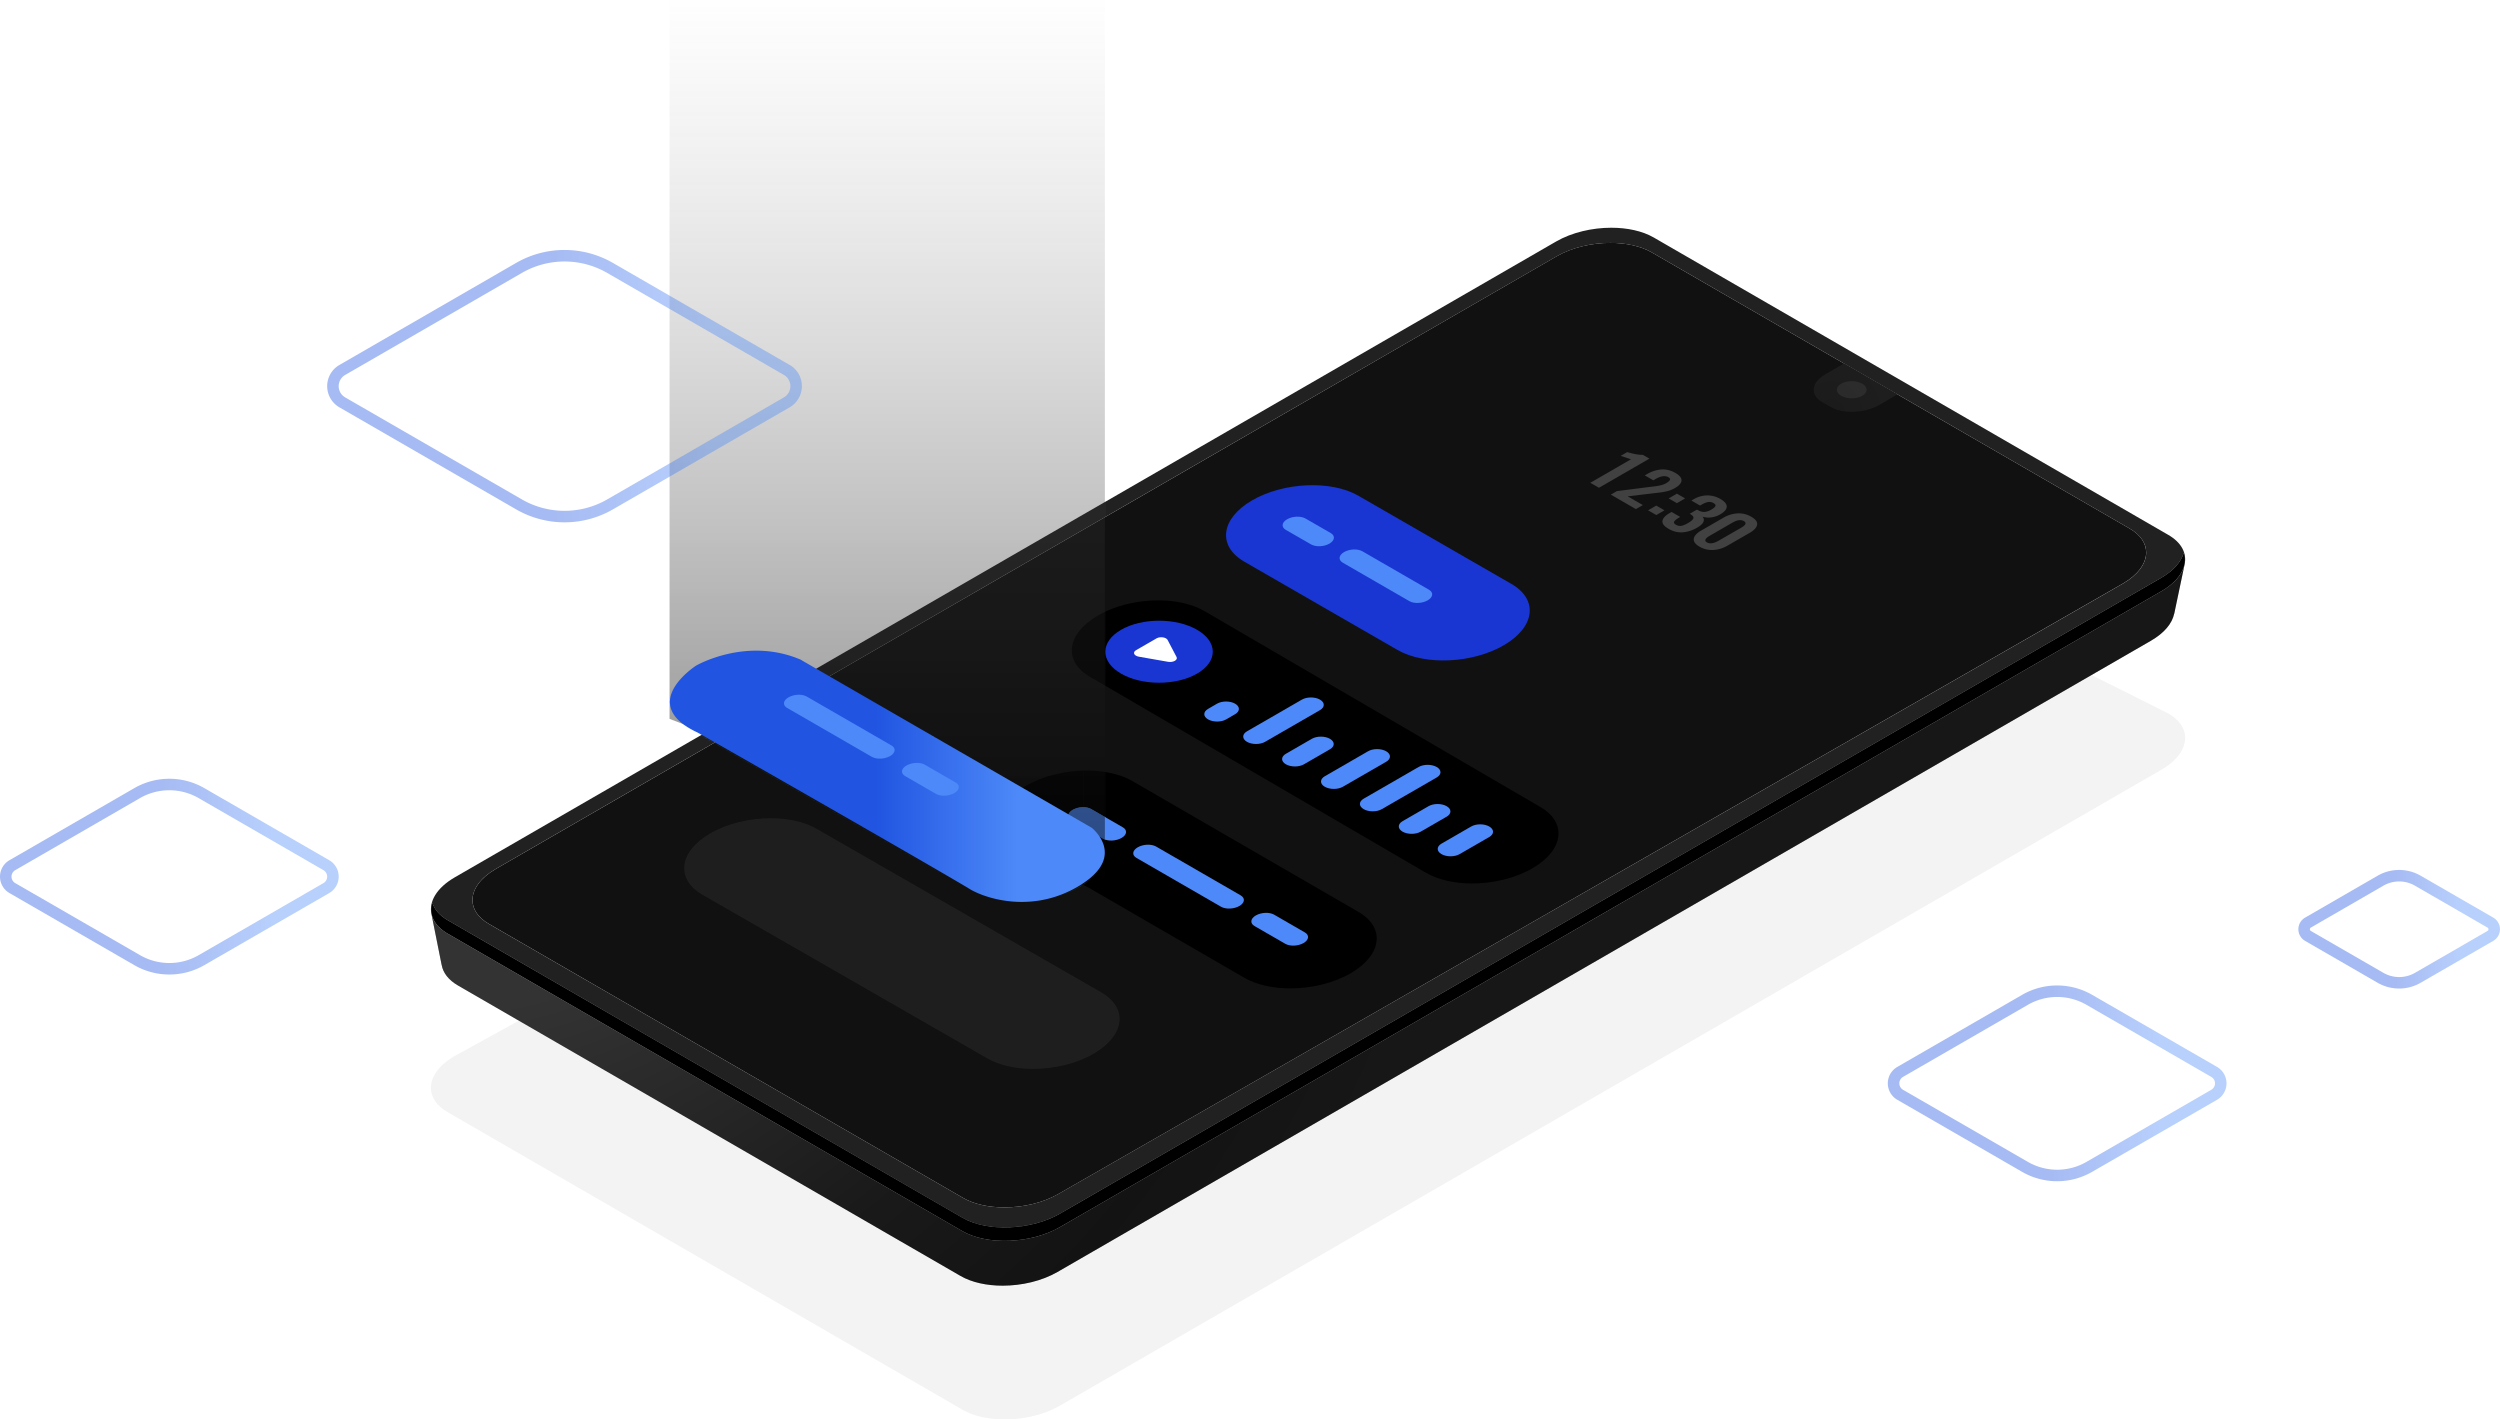 <svg xmlns="http://www.w3.org/2000/svg" xmlns:xlink="http://www.w3.org/1999/xlink" viewBox="0 0 2579.24 1464.41" class="mob_app"><defs><style> 
	#mob_app .lines g, #mob_app .lines path {
    opacity: 0;
}
#mob_app .lines g:nth-child(1), #mob_app .lines path:nth-child(1) {
    animation: show 1s ease-out forwards 0.955s infinite alternate;
}
#mob_app .lines g:nth-child(2), #mob_app .lines path:nth-child(2) {
    animation: show 1s ease-out forwards 1.409s infinite alternate;
}
#mob_app .lines g:nth-child(3), #mob_app .lines path:nth-child(3) {
    animation: show 1s ease-out forwards 1.864s infinite alternate;
}
#mob_app .lines g:nth-child(4), #mob_app .lines path:nth-child(4) {
    animation: show 1s ease-out forwards 2.318s infinite alternate;
}
#mob_app .lines g:nth-child(5), #mob_app .lines path:nth-child(5) {
    animation: show 1s ease-out forwards 2.773s infinite alternate;
}
#mob_app .lines g:nth-child(6), #mob_app .lines path:nth-child(6) {
    animation: show 1s ease-out forwards 3.227s infinite alternate;
}
#mob_app .lines g:nth-child(7), #mob_app .lines path:nth-child(7) {
    animation: show 1s ease-out forwards 3.682s infinite alternate;
}
#mob_app .lines g:nth-child(8), #mob_app .lines path:nth-child(8) {
    animation: show 1s ease-out forwards 4.136s infinite alternate;
}
#mob_app .lines g:nth-child(9), #mob_app .lines path:nth-child(9) {
    animation: show 1s ease-out forwards 4.591s infinite alternate;
}
#mob_app .lines g:nth-child(10), #mob_app .lines path:nth-child(10) {
    animation: show 1s ease-out forwards 5.045s infinite alternate;
}
#mob_app .lines g:nth-child(11), #mob_app .lines path:nth-child(11) {
    animation: show 1s ease-out forwards 5.5s infinite alternate;
}
#mob_app .lines g:nth-child(12), #mob_app .lines path:nth-child(12) {
    animation: show 1s ease-out forwards 5.955s infinite alternate;
}
#mob_app .lines g:nth-child(13), #mob_app .lines path:nth-child(13) {
    animation: show 1s ease-out forwards 6.409s infinite alternate;
}

@keyframes show{
	100%{
	opacity: 1;
	}
}

	.cls-1{fill:none;}.cls-13,.cls-18,.cls-19,.cls-2,.cls-21,.cls-23,.cls-25,.cls-26,.cls-27,.cls-28,.cls-29,.cls-3,.cls-30,.cls-4,.cls-5,.cls-7,.cls-8,.cls-9{fill-rule:evenodd;}.cls-2{opacity:0.08;fill:url(#radial-gradient);}.cls-4{fill:#212121;}.cls-5{fill:#111;}.cls-31,.cls-6{opacity:0.4;}.cls-7{fill:url(#linear-gradient);}.cls-8{fill:url(#linear-gradient-2);}.cls-9{fill:url(#linear-gradient-3);}.cls-10{clip-path:url(#clip-path);}.cls-11{clip-path:url(#clip-path-2);}.cls-12,.cls-27{fill:#4d89f8;}.cls-13{fill:url(#linear-gradient-4);}.cls-14{clip-path:url(#clip-path-4);}.cls-15{clip-path:url(#clip-path-5);}.cls-16{fill:#1936d2;}.cls-17{fill:#fff;}.cls-18{fill:url(#linear-gradient-5);}.cls-19{fill:url(#linear-gradient-6);}.cls-20{opacity:0.5;}.cls-21{fill:url(#radial-gradient-2);}.cls-22{opacity:0.2;}.cls-23{fill:url(#linear-gradient-7);}.cls-24{opacity:0.15;}.cls-25{fill:url(#radial-gradient-6);}.cls-26{fill:url(#linear-gradient-8);}.cls-28{fill:url(#radial-gradient-7);}.cls-29{opacity:0.25;fill:url(#radial-gradient-8);}.cls-30{fill:url(#radial-gradient-9);}.cls-31{fill:url(#linear-gradient-9);}</style><radialGradient id="radial-gradient" cx="329.49" cy="1269.36" r="1" gradientTransform="matrix(5080.41, 0, 0, -5090.43, -1674049.37, 6460333.65)" gradientUnits="userSpaceOnUse"><stop offset="0" stop-color="#787878"></stop><stop offset="0.6" stop-color="#656565"></stop><stop offset="1" stop-color="#656565"></stop></radialGradient><linearGradient id="linear-gradient" x1="327" y1="1273.79" x2="328" y2="1273.79" gradientTransform="matrix(208.02, 0, 0, -208.02, -65650.48, 265931.92)" gradientUnits="userSpaceOnUse"><stop offset="0" stop-color="#2054e1"></stop><stop offset="0.47" stop-color="#2054e1"></stop><stop offset="0.8" stop-color="#4d89f8"></stop><stop offset="1" stop-color="#4d89f8"></stop></linearGradient><linearGradient id="linear-gradient-2" x1="328.05" y1="1271.92" x2="329.05" y2="1271.92" gradientTransform="matrix(349.42, 0, 0, -349.42, -112678.83, 445553.74)" xlink:href="#linear-gradient"></linearGradient><linearGradient id="linear-gradient-3" x1="328.05" y1="1271.92" x2="329.05" y2="1271.92" gradientTransform="matrix(349.43, 0, 0, -349.43, -114628.58, 445348.56)" xlink:href="#linear-gradient"></linearGradient><clipPath id="clip-path"><path id="SVGID" class="cls-1" d="M1331.24,1019.72c-17.67,0-34.53-3.55-47.17-10.79l-166.4-96.29c13.26-8.75,20.76-19.18,22.28-29.39l.4.15V866.27a19,19,0,0,0,6,.91,22,22,0,0,0,10.72-2.68c5.6-3.24,6.21-8.13,1.36-10.93l-18.1-10.45V796.48c10.39,1.67,20,4.76,27.86,9.29l233.11,134.91c28.16,16.12,24.73,44.47-7.65,63.32C1375.83,1014.38,1352.93,1019.72,1331.24,1019.72Z"></path></clipPath><clipPath id="clip-path-2"><path id="SVGID-2" data-name="SVGID" class="cls-1" d="M1140.36,883.41l-.41-.15a26.17,26.17,0,0,0-5.36-20l3.56,2a12.33,12.33,0,0,0,2.21,1Zm0-40.29-14.59-8.42a16.79,16.79,0,0,0-8.23-1.89,22,22,0,0,0-10.71,2.67c-2.77,1.6-4.31,3.59-4.6,5.53l-48-27.59c1.4-.92,2.86-1.83,4.38-2.71C1076.44,800.32,1099.35,795,1121,795a120.81,120.81,0,0,1,19.33,1.5Z"></path></clipPath><linearGradient id="linear-gradient-4" x1="330.62" y1="1269.53" x2="331.62" y2="1269.53" gradientTransform="matrix(0, -936.99, -936.99, 0, 1190661.76, 310714.56)" gradientUnits="userSpaceOnUse"><stop offset="0" stop-color="#4d89f8"></stop><stop offset="1" stop-color="#4d89f8"></stop></linearGradient><clipPath id="clip-path-4"><path id="SVGID-4" data-name="SVGID" class="cls-1" d="M1518.76,911.46c-17.67,0-34.54-3.55-47.18-10.79L1140.37,707.51V631c16.43-7.68,36-11.62,54.57-11.62,17.67,0,34.53,3.55,47.18,10.79l346.72,202.2c28.16,16.13,24.73,44.48-7.64,63.33C1563.35,906.12,1540.44,911.46,1518.76,911.46Z"></path></clipPath><clipPath id="clip-path-5"><path id="SVGID-5" data-name="SVGID" class="cls-1" d="M1140.36,707.51l-15.5-9c-28.16-16.13-24.74-44.48,7.64-63.33,2.53-1.47,5.15-2.83,7.86-4.1Z"></path></clipPath><linearGradient id="linear-gradient-5" x1="327.44" y1="1273.26" x2="328.44" y2="1273.26" gradientTransform="matrix(-130.73, 224.57, -224.57, -130.73, 330138.83, 93566.4)" gradientUnits="userSpaceOnUse"><stop offset="0" stop-color="#1936d2"></stop><stop offset="1" stop-color="#fff"></stop></linearGradient><linearGradient id="linear-gradient-6" x1="328.18" y1="1272.01" x2="329.18" y2="1272.01" gradientTransform="matrix(-198.91, 341.69, -341.69, -198.91, 500776, 141763.24)" gradientUnits="userSpaceOnUse"><stop offset="0" stop-color="#88cd8a"></stop><stop offset="1" stop-color="#fff"></stop></linearGradient><radialGradient id="radial-gradient-2" cx="329.49" cy="1269.36" r="1" gradientTransform="matrix(5080.41, 0, 0, -5090.43, -1674049.38, 6460333.65)" gradientUnits="userSpaceOnUse"><stop offset="0" stop-color="#fff"></stop><stop offset="0.4" stop-color="#fff"></stop><stop offset="1" stop-color="#1936d2"></stop></radialGradient><linearGradient id="linear-gradient-7" x1="328.99" y1="1270.24" x2="328.99" y2="1269.23" gradientTransform="matrix(909, 0, 0, -909, -298139.91, 1154646.17)" gradientUnits="userSpaceOnUse"><stop offset="0" stop-color="#7b7b7b" stop-opacity="0"></stop><stop offset="1" stop-opacity="0.5"></stop></linearGradient><radialGradient id="radial-gradient-6" cx="329.22" cy="1269.83" r="1" gradientTransform="matrix(1471.99, 0, 0, -1471.98, -483744.72, 1869411.51)" gradientUnits="userSpaceOnUse"><stop offset="0" stop-color="#707070"></stop><stop offset="1" stop-color="#6b6b6b"></stop></radialGradient><linearGradient id="linear-gradient-8" x1="328.39" y1="1272.88" x2="329.39" y2="1272.88" gradientTransform="matrix(448.64, 0, 0, -259.2, -146638.52, 330736.2)" xlink:href="#linear-gradient"></linearGradient><radialGradient id="radial-gradient-7" cx="329.29" cy="1269.72" r="1" gradientTransform="matrix(1775.11, 0, 0, -1775.1, -584057.34, 2254567.83)" gradientUnits="userSpaceOnUse"><stop offset="0" stop-color="#88cd8a"></stop><stop offset="0.1" stop-color="#fff"></stop><stop offset="0.2" stop-color="#fff"></stop><stop offset="0.4" stop-color="#7e7e7e"></stop><stop offset="0.5" stop-color="#606060"></stop><stop offset="0.6" stop-color="#757575"></stop><stop offset="1" stop-color="#757575"></stop></radialGradient><radialGradient id="radial-gradient-8" cx="1889.54" cy="425.68" r="73.71" gradientUnits="userSpaceOnUse"><stop offset="0" stop-color="#6b6b6b"></stop><stop offset="1" stop-color="#7b7b7b"></stop></radialGradient><radialGradient id="radial-gradient-9" cx="329.22" cy="1269.83" r="1" gradientTransform="matrix(1471.99, 0, 0, -1471.98, -483759.56, 1869400.4)" gradientUnits="userSpaceOnUse"><stop offset="0" stop-color="#6a6a6a"></stop><stop offset="1" stop-color="#686868"></stop></radialGradient><linearGradient id="linear-gradient-9" x1="337.55" y1="398.39" x2="827.31" y2="398.39" gradientTransform="matrix(1, 0, 0, 1, 0, 0)" xlink:href="#linear-gradient"></linearGradient></defs><g id="Layer_2" data-name="Layer 2"><g id="mob_app" data-name="mob app"><path class="cls-2" d="M1036.62,1464.41c-16.39,0-32-3.31-43.73-10.06L462,1147.52c-25.8-14.9-22.57-40.92,7.23-58.12L1609.14,461.45a82.14,82.14,0,0,1,76.45-1.51L2237,736.06c25.81,14.9,22.57,40.93-7.22,58.13l-1136.22,656C1077.27,1459.59,1056.4,1464.41,1036.62,1464.41Z"></path><path class="cls-3" d="M1034.45,1326.42c-16.27,0-31.81-3.28-43.42-10L533.74,1052.14l-61.12-35.33c-9.95-5.73-15.5-13.16-16.9-21.08l-.05,0-10.5-52.45c1.75,7.51,7.31,14.5,16.81,20l530.91,306.83c11.69,6.75,27.33,10.06,43.73,10.06,19.62,0,40.3-4.74,56.54-14l.15-.08.25-.15L2229.78,610l.14-.09.06,0,.09-.05.14-.09h0c13.49-7.9,21.42-17.62,23.58-27.26l-10.65,50.72-.06-.09c-2,9.86-10,19.83-23.92,27.87l-56.13,32.4L1091,1312.29C1074.82,1321.63,1054.1,1326.42,1034.45,1326.42Z"></path><path class="cls-4" d="M1036.62,1280.18c-16.4,0-32-3.31-43.73-10.06L462,963.29c-9.5-5.48-15.06-12.47-16.81-20-3-12.88,5.21-27.27,24-38.15l671.16-387.48v15.64L511.53,896.45c-15.92,9.19-24.08,21-24.08,32.12,0,9.25,5.59,18.08,17,24.67l489.12,282.62c11.42,6.6,26.7,9.82,42.72,9.82,19.32,0,39.72-4.71,55.64-13.9L2190.14,602.15c15.92-9.19,24.08-21,24.08-32.12,0-9.25-5.6-18.07-17-24.67l-493-284.89c-11.42-6.59-26.7-9.83-42.71-9.83-19.34,0-39.73,4.71-55.65,13.91L1140.37,533.31V517.67l465.05-268.5c16.3-9.4,37.17-14.22,56.95-14.22,16.39,0,32,3.3,43.73,10.05L2237,551.83c13.88,8,19.36,19.25,16.82,30.6-2.16,9.64-10.09,19.36-23.58,27.26,19.3-11.31,27-26.31,22.86-39.5-2.66,9.24-10.29,18.45-23.32,26l-1136.22,656c-16.3,9.41-37.16,14.23-57,14.23-16.39,0-32-3.3-43.71-10.05L462,949.5c-8.79-5.07-14-11.48-16.1-18.36-3.41,11.87,1.59,23.77,16.1,32.15L992.9,1270.12C1004.58,1276.87,1020.23,1280.18,1036.62,1280.18Zm56.54-14,.15-.08ZM2229.92,609.87l.06,0Zm.15-.08.14-.09Z"></path><path class="cls-5" d="M1036.31,1245.68c-16,0-31.3-3.22-42.72-9.82L504.47,953.24c-11.43-6.59-17-15.42-17-24.67,0-11.16,8.16-22.93,24.08-32.12l225-129.93,403.84-233.21,55.08-31.8,410.34-237c15.92-9.2,36.31-13.91,55.65-13.91,16,0,31.29,3.24,42.71,9.83l493,284.89c11.42,6.6,17,15.42,17,24.67,0,11.16-8.16,22.93-24.08,32.12L1092,1231.78C1076,1241,1055.63,1245.68,1036.31,1245.68Z"></path><path class="cls-3" d="M1902.38,375l-19.05,11c-14.75,8.52-16.36,21.4-3.58,28.78l9,5.18c5.8,3.35,13.55,5,21.66,5,9.8,0,20.13-2.38,28.2-7l19-11Z"></path><path d="M2229.78,596.17l-1136.22,656c-29.79,17.2-74.86,19.07-100.66,4.18L462,949.5c-8.79-5.07-14-11.48-16.1-18.36-3.41,11.87,1.59,23.77,16.1,32.15L992.9,1270.12c25.8,14.9,70.87,13,100.66-4.17l686.77-396.5L2229.78,610c19.64-11.34,27.48-26.48,23.32-39.77C2250.44,579.43,2242.81,588.64,2229.78,596.17Z"></path><g class="cls-6"><path class="cls-7 float_down" d="M2475.23,909.39a32.61,32.61,0,0,0-16.27,4.35L2384.08,957a2,2,0,0,0,0,3.45l74.87,43.23h0a32.65,32.65,0,0,0,32.54,0l74.88-43.23a2,2,0,0,0,0-3.45l-74.87-43.23A32.61,32.61,0,0,0,2475.23,909.39Zm0,110.48a44.48,44.48,0,0,1-22.22-5.94l-74.86-43.23a13.86,13.86,0,0,1,0-24L2453,903.47a44.47,44.47,0,0,1,44.41,0l74.87,43.22a13.87,13.87,0,0,1,0,24l-74.87,43.22A44.46,44.46,0,0,1,2475.24,1019.87Z"></path></g><g class="cls-6"><path class="cls-8 float_down" d="M2092.23,1198.76a60.51,60.51,0,0,0,60.28,0l128.84-74.4a7.7,7.7,0,0,0,0-13.35l-128.84-74.39a60.46,60.46,0,0,0-60.28,0L1963.38,1111a7.71,7.71,0,0,0,0,13.35Zm30.14,19.92a72.16,72.16,0,0,1-36.07-9.64l-128.85-74.39a19.58,19.58,0,0,1,0-33.92l128.84-74.39a72.39,72.39,0,0,1,72.15,0l128.85,74.39a19.59,19.59,0,0,1,0,33.92L2158.44,1209A72.18,72.18,0,0,1,2122.37,1218.68Z"></path></g><g class="cls-6"><path class="cls-9 float_down" d="M174.71,815.31a60.35,60.35,0,0,0-30.14,8L15.73,897.74a7.71,7.71,0,0,0,0,13.36l128.85,74.39a60.46,60.46,0,0,0,60.28,0L333.7,911.1a7.72,7.72,0,0,0,0-13.36L204.85,823.35A60.29,60.29,0,0,0,174.71,815.31Zm0,190.09a72.09,72.09,0,0,1-36.08-9.64L9.79,921.38a19.58,19.58,0,0,1,0-33.91l128.84-74.39a72.36,72.36,0,0,1,72.16,0l128.84,74.39a19.57,19.57,0,0,1,0,33.91L210.79,995.76A72.05,72.05,0,0,1,174.72,1005.4Z"></path></g><g class="cls-10"><path class="cls-3" d="M1420.39,1019.72H1117.67V883.4L1052,786.61l88.31,9.87h280Z"></path></g><path class="cls-3" d="M1114.71,911c-13.77-8-71-40.53-71-40.53s-26.74-22.07,7.17-54.29,79.13,41.29,89.88,54.29,24.3,15.26,0,32.22C1122.35,915.54,1127.22,918.28,1114.71,911Z"></path><g class="cls-11"><path class="cls-3" d="M1140.36,796.49h-22.69v86.92h-63.45V795h86.14Z"></path></g><g class="cls-11"><rect x="1117.67" y="796.49" width="22.68" height="86.92"></rect></g><path class="cls-12" d="M1259.73,935.48l-87.29-50.4c-4.86-2.8-4.25-7.7,1.36-10.93s14.08-3.59,18.94-.79l87.29,50.4c4.86,2.81,4.24,7.7-1.36,10.94S1264.59,938.29,1259.73,935.48Z"></path><path class="cls-12" d="M1326,973.7l-31.72-18.3c-4.86-2.8-4.25-7.7,1.35-10.94s14.09-3.58,18.94-.78L1346.25,962c4.84,2.8,4.24,7.7-1.37,10.93S1330.8,976.51,1326,973.7Z"></path><path class="cls-13" d="M1140.36,866.27a12.65,12.65,0,0,1-2.21-1l-3.56-2.06a43.85,43.85,0,0,0-13.41-11.34L1102.24,841c.28-2,1.83-3.94,4.59-5.53a22,22,0,0,1,10.71-2.67,16.77,16.77,0,0,1,8.23,1.89l14.59,8.42Z"></path><path class="cls-12" d="M1138.15,865.29l-32.68-18.87c-4.87-2.8-4.25-7.7,1.36-10.94s14.09-3.59,18.94-.78l32.68,18.87c4.85,2.8,4.25,7.69-1.36,10.93S1143,868.1,1138.15,865.29Z"></path><g class="cls-14"><path class="cls-3" d="M1607.91,911.46H1140.37v-292h467.54Z"></path></g><path class="cls-12" d="M1274.29,726c-5.17-3-13.55-3-18.73,0l-9.22,5.36c-5.17,3-5.17,7.84,0,10.82s13.56,3,18.73,0l9.22-5.36C1279.46,733.81,1279.46,729,1274.29,726Z"></path><path class="cls-12" d="M1361.86,721.81c-5.17-3-13.55-3-18.73,0l-56.66,32.71c-5.16,3-5.16,7.83,0,10.81s13.57,3,18.73,0l56.66-32.71C1367,729.64,1367,724.8,1361.86,721.81Z"></path><path class="cls-12" d="M1536.48,852.71c-5.16-3-13.55-3-18.72,0l-30.6,17.68c-5.17,3-5.17,7.82,0,10.81s13.56,3,18.73,0l30.59-17.67C1541.66,860.54,1541.66,855.7,1536.48,852.71Z"></path><path class="cls-12" d="M1492.53,831.75c-5.17-3-13.56-3-18.73,0L1447,847.21c-5.17,3-5.17,7.83,0,10.81s13.56,3,18.74,0l26.77-15.45C1497.7,839.58,1497.7,834.73,1492.53,831.75Z"></path><path class="cls-12" d="M1482.27,791.32c-5.17-3-13.55-3-18.73,0L1406.88,824c-5.16,3-5.16,7.83,0,10.81s13.57,3,18.74,0l56.65-32.71C1487.44,799.15,1487.44,794.31,1482.27,791.32Z"></path><path class="cls-12" d="M1430.14,775.09c-5.18-3-13.57-3-18.74,0l-44.65,25.78c-5.17,3-5.17,7.82,0,10.81s13.56,3,18.73,0l44.66-25.78C1435.3,782.91,1435.3,778.07,1430.14,775.09Z"></path><path class="cls-12" d="M1372.12,762.23c-5.17-3-13.56-3-18.73,0l-26.78,15.46c-5.17,3-5.17,7.83,0,10.82s13.56,3,18.73,0L1372.12,773C1377.29,770.06,1377.29,765.22,1372.12,762.23Z"></path><g class="cls-15"><rect x="1105.79" y="631.04" width="34.57" height="76.47"></rect></g><path class="cls-16" d="M1235,695c-21.65,12.5-56.74,12.5-78.39,0s-21.64-32.76,0-45.25,56.74-12.5,78.39,0S1256.63,682.49,1235,695Z"></path><path class="cls-17" d="M1172,670.83l21.18-12.23c3.67-2.11,9.94-1.21,11.45,1.66l9.21,17.55c1.6,3-3.32,5.86-8.58,5l-30.39-5.32C1169.87,676.57,1168.3,673,1172,670.83Z"></path><path class="cls-18" d="M1284,579.62l157.91,91c28.16,16.12,77.23,13.9,109.61-4.95s35.8-47.2,7.64-63.32l-157.9-91c-28.16-16.13-77.23-13.91-109.61,4.94S1255.8,563.49,1284,579.62Z"></path><path class="cls-12" d="M1352.6,561.65l-26.06-15c-4.85-2.8-4.24-7.7,1.37-10.93s14.07-3.58,18.93-.78l26.06,15c4.85,2.8,4.24,7.7-1.36,10.94S1357.45,564.45,1352.6,561.65Z"></path><path class="cls-12" d="M1454,620.17l-68.68-39.66c-4.86-2.8-4.25-7.7,1.35-10.94s14.09-3.59,18.94-.78l68.69,39.66c4.86,2.8,4.25,7.7-1.36,10.93S1458.81,623,1454,620.17Z"></path><path class="cls-19" d="M1051.1,930.93c-17.3,0-33.82-3.4-46.36-10.32,12.54,6.92,29.06,10.32,46.36,10.32,21.68,0,44.59-5.34,62.43-15.73,15.86-9.22,24.72-20.73,26.38-32h0c-1.52,10.2-9,20.63-22.29,29.38q-2,1.3-4.14,2.57C1095.69,925.59,1072.79,930.93,1051.1,930.93Zm-46.61-10.46-.57-.32Zm-.57-.32L736.51,766.52l-13.62-7.83L710.2,751.4c-13.1-7.5-19.37-17.65-19.06-28.26l.09,0c-.29,10.59,5.88,20.73,19,28.23Z"></path><g class="cls-15"><path class="cls-3" d="M1140.36,707.51v0Z"></path></g><g class="cls-20 lines"><path class="cls-17" d="M1194.15,154.19l26.42,15.25c4.94,2.85,13,2.85,17.9,0s4.94-7.48,0-10.34l-26.42-15.25c-5-2.85-13-2.86-17.9,0S1189.21,151.33,1194.15,154.19Z"></path><path class="cls-21" d="M1240.18,221a18.26,18.26,0,0,1-9-2.14l-74.59-43.07c-4.93-2.85-4.94-7.48,0-10.33a19.79,19.79,0,0,1,17.9,0l74.59,43.06c4.93,2.86,4.94,7.48,0,10.34A18.26,18.26,0,0,1,1240.18,221Z"></path><path class="cls-21" d="M1336.73,233.48a18.26,18.26,0,0,1-9-2.14l-74.58-43.06c-4.94-2.86-4.94-7.48,0-10.33a19.7,19.7,0,0,1,17.9,0L1345.68,221c4.94,2.86,4.94,7.49,0,10.34A18.26,18.26,0,0,1,1336.73,233.48Z"></path><path class="cls-12" d="M1404.06,254.71l-4.38-2.53L1378.49,240c-4.94-2.85-13-2.85-17.89,0s-4.95,7.48,0,10.33l21.18,12.24,4.38,2.53,21.19,12.23c5,2.86,13,2.86,17.91,0s4.93-7.48,0-10.34Z"></path><path class="cls-12" d="M1550.77,1228.29l107.71,62.19c6.22,3.59,16.3,3.59,22.51,0s6.22-9.41,0-13l-107.71-62.19c-6.22-3.58-16.29-3.58-22.51,0S1544.55,1224.7,1550.77,1228.29Z"></path><path class="cls-21" d="M1680.56,1353.87a23,23,0,0,1-11.25-2.69l-165.7-95.66c-6.21-3.59-6.21-9.41,0-13a24.81,24.81,0,0,1,22.51,0l165.69,95.65c6.22,3.6,6.22,9.41,0,13A23,23,0,0,1,1680.56,1353.87Z"></path><path class="cls-12" d="M1456.46,1282.75l33.22,19.18c6.22,3.59,16.29,3.59,22.51,0s6.22-9.41,0-13L1479,1269.74c-6.22-3.58-16.3-3.58-22.51,0S1450.24,1279.15,1456.46,1282.75Z"></path><path class="cls-17" d="M1409.3,1310l93.78,54.14c6.22,3.6,16.3,3.6,22.5,0s6.22-9.4,0-13L1431.81,1297c-6.22-3.59-16.3-3.59-22.51,0S1403.08,1306.39,1409.3,1310Z"></path><path class="cls-12" d="M1647,1379.76c6.21-3.59,6.2-9.41,0-13l-93.78-54.14c-6.22-3.58-16.29-3.59-22.51,0s-6.21,9.41,0,13l93.78,54.15C1630.71,1383.35,1640.79,1383.35,1647,1379.76Z"></path><path class="cls-21" d="M1735.81,1440.22a23,23,0,0,1-11.25-2.69l-26.65-15.38-5.51-3.18-26.65-15.38c-6.21-3.59-6.21-9.41,0-13a24.89,24.89,0,0,1,22.51,0L1714.9,1406l5.52,3.19,26.64,15.38c6.22,3.59,6.22,9.4,0,13A23.05,23.05,0,0,1,1735.81,1440.22Z"></path><path class="cls-12" d="M2097.47,551.48l-4.38-2.54-21.19-12.22c-4.94-2.86-13-2.86-17.9,0s-4.94,7.47,0,10.33l21.19,12.23,4.38,2.53,21.19,12.24c4.94,2.85,13,2.85,17.9,0s4.94-7.49,0-10.34Z"></path><path class="cls-12" d="M1699.32,320.78l-4.39-2.54L1673.75,306c-4.94-2.85-13-2.85-17.9,0s-4.95,7.48,0,10.34L1677,328.58l4.38,2.53,21.19,12.23c5,2.86,13,2.85,17.89,0s5-7.48,0-10.33Z"></path><path class="cls-12" d="M1782.25,368.08l-4.39-2.53-21.19-12.23c-4.93-2.85-13-2.86-17.9,0s-4.94,7.48,0,10.34l21.2,12.22,4.38,2.54,6.76,3.9c4.94,2.86,13,2.86,17.89,0s5-7.48,0-10.33Z"></path></g><g class="cls-22"><path class="cls-17" d="M1640.68,498.09l42-24.24-10.61-3.56,6.65-3.84c7.14,2.05,12.51,3,16.16,2.78l6.81,3.94-52.07,30.06Z"></path><path class="cls-17" d="M1661.85,510.31l6.28-3.63,32.62-4.15c.51-.08,1.79-.23,3.88-.46s3.51-.43,4.27-.55,1.91-.34,3.41-.64a25.71,25.71,0,0,0,3.87-1.07,22.63,22.63,0,0,0,3.11-1.48c2-1.19,3.24-2.31,3.59-3.34s-.28-2-1.87-2.78q-5-2.62-13.12,2.07l-2.17,1.25-8.79-5.08,2.22-1.28a38.8,38.8,0,0,1,7.16-3.26,31.3,31.3,0,0,1,7.25-1.51,23.81,23.81,0,0,1,7.49.54,26.64,26.64,0,0,1,7.37,2.95q6.6,3.83,6.4,7.82t-6.71,7.77a30.64,30.64,0,0,1-4.63,2.2,32.2,32.2,0,0,1-5.18,1.47c-1.85.38-3.48.66-4.86.85s-3.22.42-5.5.67l-.58.07-.5.05-.55.06-27,3.23,15.61,9-7.19,4.16Z"></path><path class="cls-17" d="M1721.55,514.21l8.48-4.9,8.48,4.9-8.48,4.9Zm-21.25,12.27,8.44-4.88,8.47,4.9-8.44,4.88Z"></path><path class="cls-17" d="M1721.58,545.63q-7-4-6.44-8.18t7.57-8.21l1.86-1.07,8.9,5.14-1.44.84c-2.59,1.55-4.18,2.87-4.78,4s0,2.18,1.83,3.24a8.7,8.7,0,0,0,2.47,1,8.8,8.8,0,0,0,2.41.18,9.56,9.56,0,0,0,2.53-.57,25.12,25.12,0,0,0,2.62-1.09c.81-.4,1.76-.92,2.85-1.54,2.76-1.6,4.42-3.07,5-4.43s-.25-2.71-2.35-4.07l-.68-.41-.65-.39,7.46-4.32a13.72,13.72,0,0,0,1.24.67,12.24,12.24,0,0,0,6.64,1.75,16.39,16.39,0,0,0,7-2.46q3.47-2,4.14-3.59c.45-1.07-.22-2.12-2-3.15a8.29,8.29,0,0,0-2.35-.91,8.53,8.53,0,0,0-2.33-.19,10.48,10.48,0,0,0-2.43.47,24,24,0,0,0-2.43.92c-.76.37-1.61.8-2.56,1.32l-1.76,1-8.92-5.14,2.42-1.41a28.07,28.07,0,0,1,13.86-3.91,26.38,26.38,0,0,1,13.69,3.68c4.38,2.53,6.54,5.16,6.52,7.89s-2.27,5.39-6.68,7.93a24.39,24.39,0,0,1-9.29,3.17,20.81,20.81,0,0,1-9-.72,4.79,4.79,0,0,1,.86,5.49c-.88,1.91-3,3.86-6.45,5.83a34.59,34.59,0,0,1-14.89,4.82A25,25,0,0,1,1721.58,545.63Z"></path><path class="cls-17" d="M1761.06,559.57q4.51,2.61,12.18-1.82l22.61-13c.67-.39,1.25-.75,1.78-1.09l1.57-1.14,1.18-1.23.51-1.23-.31-1.24a4.47,4.47,0,0,0-1.44-1.2,7.24,7.24,0,0,0-2.5-.88,8.82,8.82,0,0,0-2.55-.07,12.21,12.21,0,0,0-2.58.63,23.24,23.24,0,0,0-2.41,1c-.68.34-1.46.75-2.3,1.23l-22.61,13.06Q1756.53,557,1761.06,559.57Zm6.53,7.84a25.44,25.44,0,0,1-14.21-3.42c-4.35-2.52-6.34-5.25-5.89-8.19s3-5.73,7.56-8.4l22.9-13.21a32.67,32.67,0,0,1,14.61-4.54,25.17,25.17,0,0,1,14.25,3.5q6.72,3.87,6,8.23t-7.8,8.44L1782.13,563A32.07,32.07,0,0,1,1767.59,567.41Z"></path></g><path class="cls-23 scale_y" d="M1139.89,0H690.78V741.66L1139.89,915.1Z"></path><g class="cls-24"><path class="cls-25 zoom_in" d="M1065.93,1102.76c-17.67,0-34.53-3.54-47.17-10.78L725,923.24c-28.16-16.12-24.74-44.48,7.64-63.33,17.84-10.38,40.75-15.72,62.44-15.72,17.67,0,34.53,3.54,47.17,10.78L1136,1023.73c28.16,16.12,24.73,44.47-7.65,63.32C1110.53,1097.43,1087.62,1102.76,1065.93,1102.76Z"></path></g><path class="cls-26" d="M1126.3,854,827.23,681.3a5.5,5.5,0,0,0-1.49-.87c-56.06-23.76-107.58,6.29-107.58,6.29s-61.74,39.5,1.47,69c0,0,212,120.68,276.74,159,.64.38,1.3.71,1.89,1.11,15.41,10.38,62.69,26.62,110.12.91C1166.39,885.27,1126.3,854,1126.3,854Z"></path><path class="cls-27" d="M907.64,782.68a16.77,16.77,0,0,1-8.23-1.89l-87.29-50.4c-4.86-2.8-4.25-7.69,1.35-10.93a22.06,22.06,0,0,1,10.72-2.68,16.75,16.75,0,0,1,8.22,1.89l87.3,50.41c4.85,2.8,4.24,7.7-1.37,10.93A21.94,21.94,0,0,1,907.64,782.68Z"></path><path class="cls-27" d="M973.84,820.91a16.75,16.75,0,0,1-8.22-1.89L933.9,800.71c-4.85-2.81-4.24-7.7,1.36-10.93A21.92,21.92,0,0,1,946,787.1a16.79,16.79,0,0,1,8.23,1.89l31.71,18.32c4.85,2.79,4.24,7.69-1.36,10.93A22,22,0,0,1,973.84,820.91Z"></path><g class="cls-20"><path d="M2229.78,596.17l-1136.22,656c-29.79,17.2-74.86,19.07-100.66,4.18L462,949.5c-8.79-5.07-14-11.48-16.1-18.36-3.41,11.87,1.59,23.77,16.1,32.15L992.9,1270.12c25.8,14.9,70.87,13,100.66-4.17l686.77-396.5L2229.78,610c19.64-11.34,27.48-26.48,23.32-39.77C2250.44,579.43,2242.81,588.64,2229.78,596.17Z"></path></g><g class="cls-22"><path class="cls-28" d="M1034.45,1326.42c-16.27,0-31.81-3.28-43.42-10L533.74,1052.14l-61.12-35.33c-9.95-5.73-15.5-13.16-16.9-21.08l-.05,0-10.5-52.45c1.75,7.51,7.31,14.5,16.81,20l530.91,306.83c11.69,6.75,27.33,10.06,43.73,10.06,19.62,0,40.3-4.74,56.54-14l.15-.08.25-.15L2229.78,610l.14-.09.06,0,.09-.05.14-.09h0c13.49-7.9,21.42-17.62,23.58-27.26l-10.65,50.72-.06-.09c-2,9.86-10,19.83-23.92,27.87l-56.13,32.4L1091,1312.29C1074.82,1321.63,1054.1,1326.42,1034.45,1326.42Z"></path></g><path class="cls-29" d="M1902.38,375l-19.05,11c-14.75,8.52-16.36,21.4-3.58,28.78l9,5.18c5.8,3.35,13.55,5,21.66,5,9.8,0,20.13-2.38,28.2-7l19-11Z"></path><g class="cls-22"><path class="cls-30" d="M1910.44,410.92a22.19,22.19,0,0,1-10.82-2.58c-6-3.45-6-9,0-12.5a24,24,0,0,1,21.64,0c6,3.45,6,9.05,0,12.5A22.14,22.14,0,0,1,1910.44,410.92Z"></path></g><path class="cls-31" d="M814.68,376.52,691.13,305.2h0l-58.86-34a100,100,0,0,0-99.69,0L350.19,376.52a25.24,25.24,0,0,0,0,43.74l182.4,105.31a99.92,99.92,0,0,0,99.69,0l57.85-33.41v0l124.55-71.93a25.26,25.26,0,0,0,0-43.75ZM808.74,410,691.13,477.92v0L626.34,515.3a88.1,88.1,0,0,1-87.81,0L356.12,410a13.38,13.38,0,0,1,0-23.18l182.4-105.3a88,88,0,0,1,87.81,0l64.25,37.08h0L808.74,386.8a13.38,13.38,0,0,1,0,23.18Z"></path></g></g></svg>